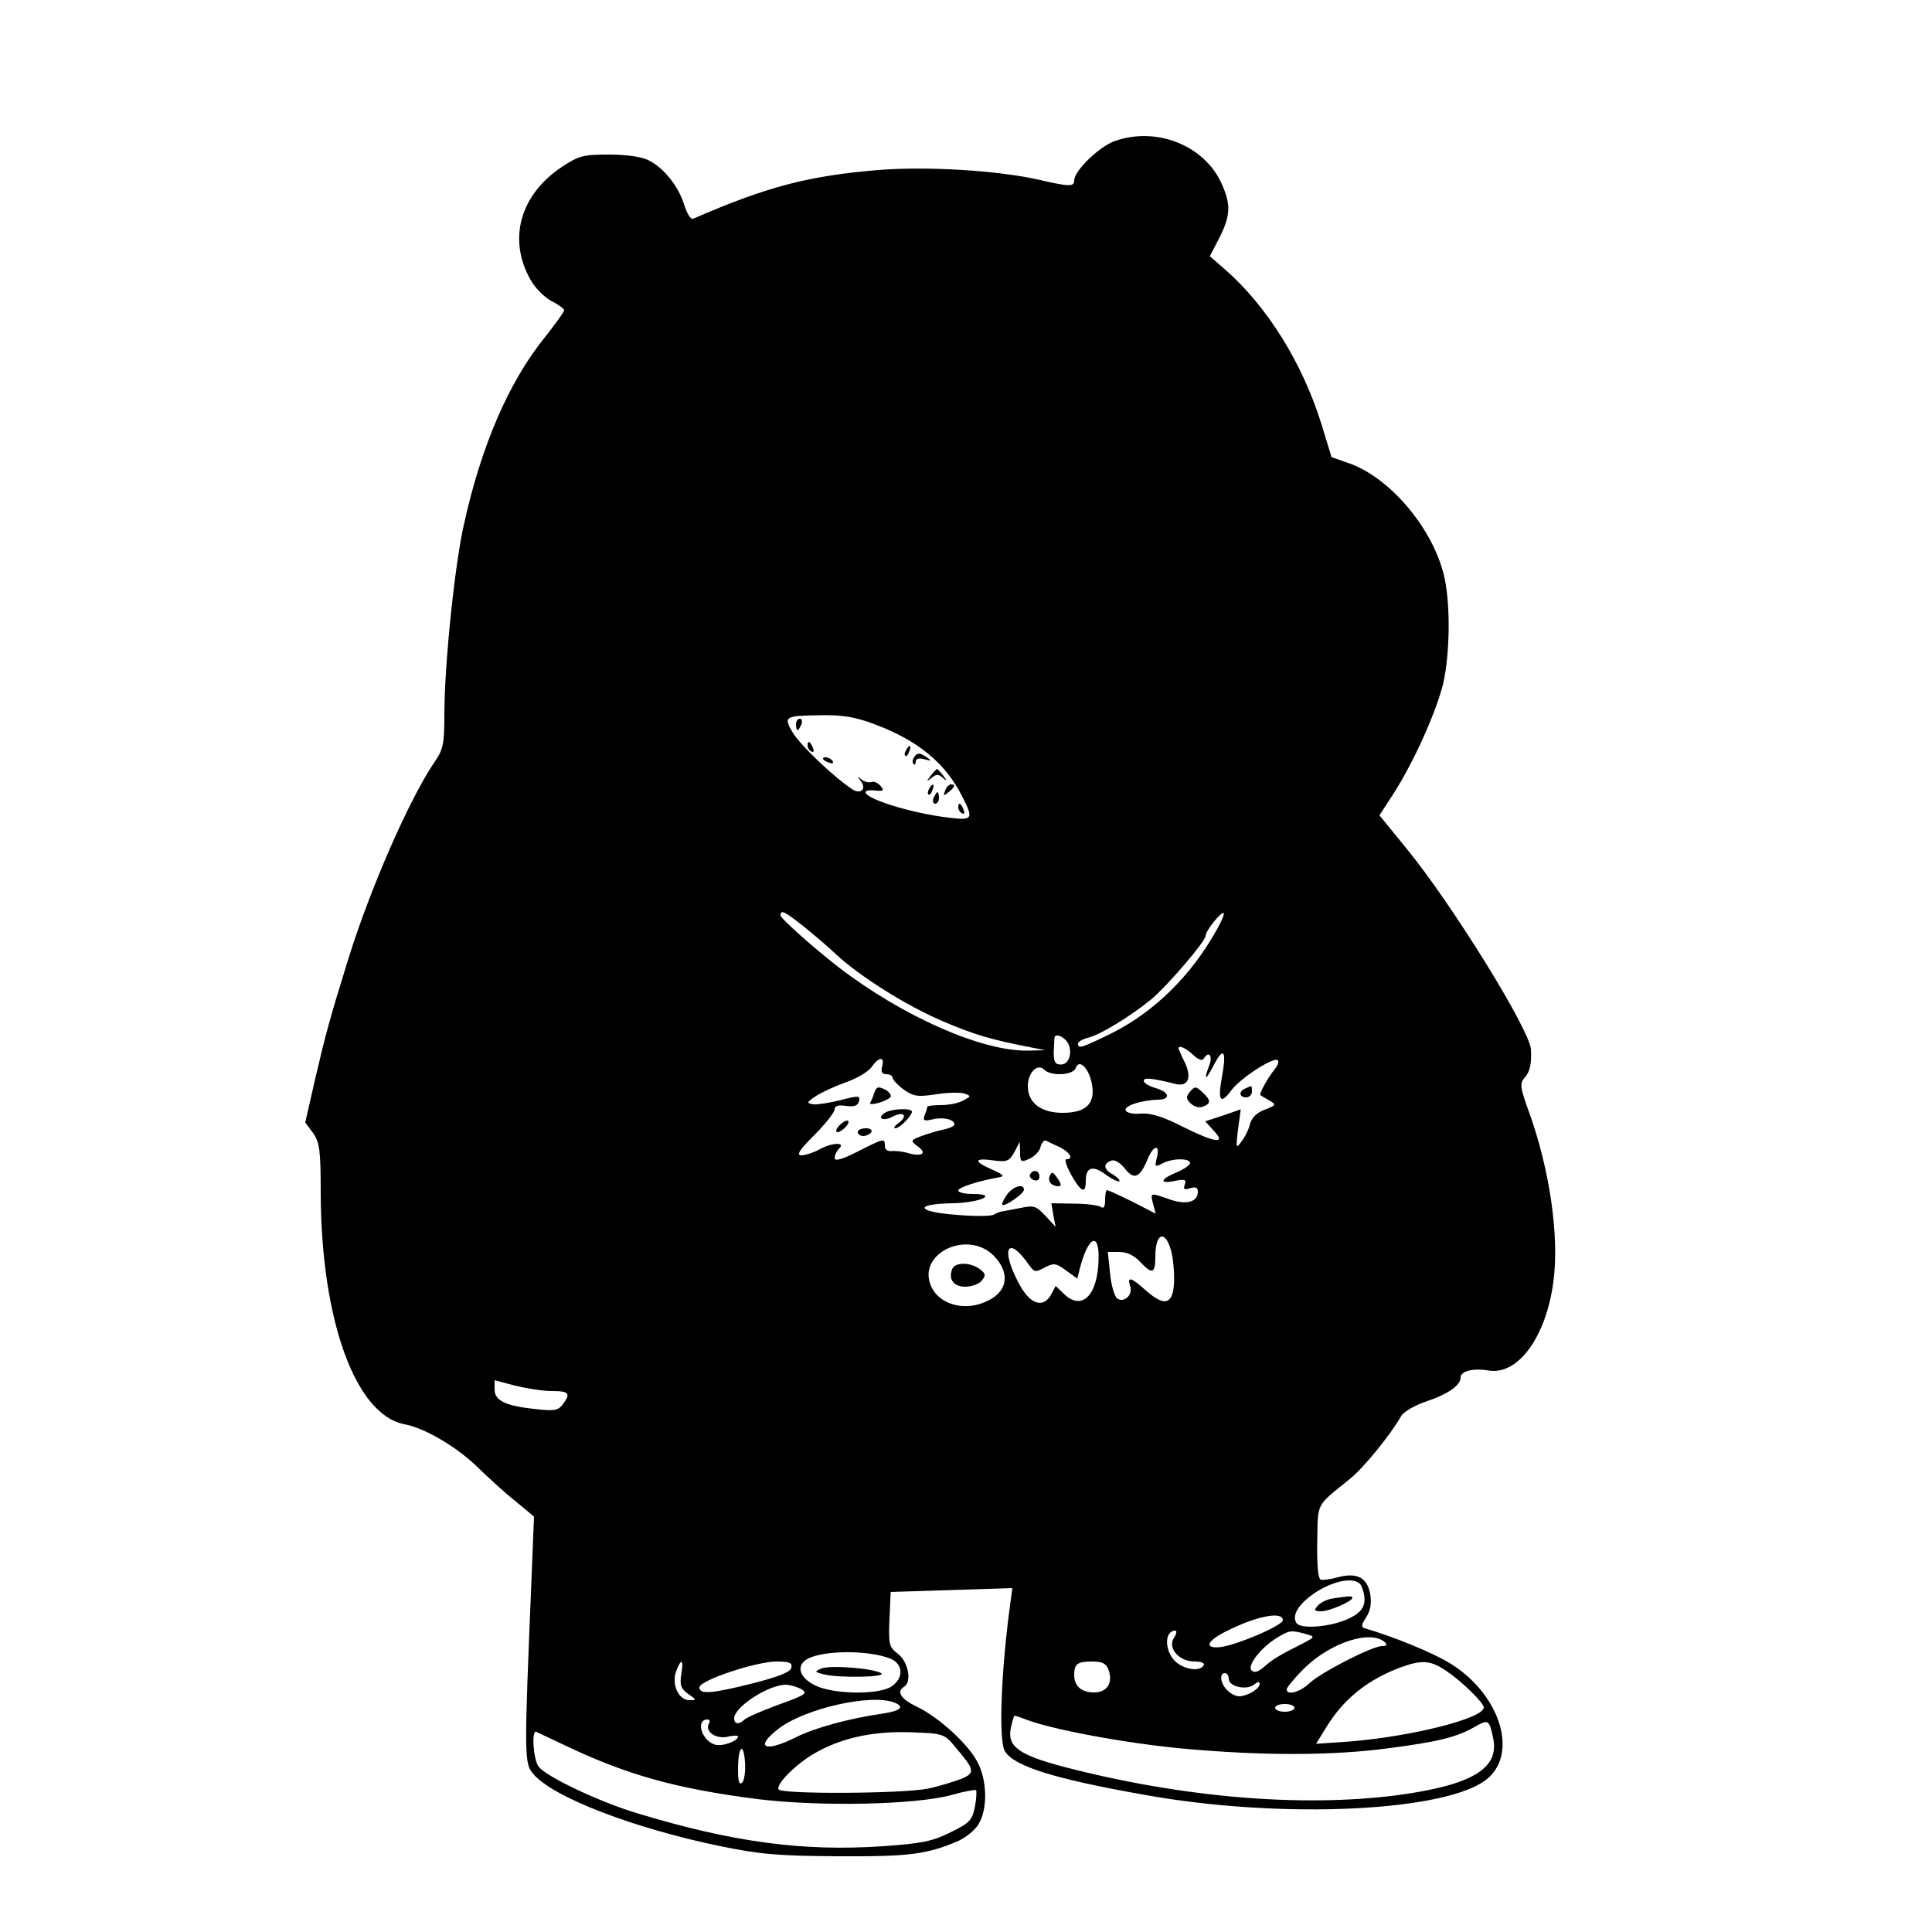 <?xml version="1.0" standalone="no"?>
<!DOCTYPE svg PUBLIC "-//W3C//DTD SVG 20010904//EN"
 "http://www.w3.org/TR/2001/REC-SVG-20010904/DTD/svg10.dtd">
<svg version="1.0" xmlns="http://www.w3.org/2000/svg"
 width="500pt" height="500pt" viewBox="0 0 500 500"
 preserveAspectRatio="xMidYMid meet">

<g transform="translate(0,500) scale(0.1,-0.1)"
fill="#000000" stroke="none">
<path d="M2885 4635 c-40 -14 -105 -77 -105 -102 0 -17 -14 -16 -92 2 -107 24
-287 35 -415 25 -181 -15 -288 -43 -479 -126 -6 -3 -16 13 -23 35 -14 47 -52
96 -92 116 -17 9 -57 15 -102 15 -68 0 -79 -3 -123 -32 -109 -73 -140 -188
-81 -292 12 -22 37 -46 54 -55 18 -9 33 -20 33 -24 0 -4 -23 -36 -50 -70 -93
-115 -165 -281 -210 -487 -24 -108 -50 -363 -50 -490 0 -75 -3 -90 -26 -123
-65 -96 -165 -324 -222 -507 -48 -154 -60 -199 -87 -315 l-25 -110 20 -27 c17
-24 20 -44 20 -155 1 -330 90 -575 217 -599 54 -10 139 -61 192 -114 26 -25
68 -64 95 -85 l48 -40 -6 -150 c-20 -482 -20 -489 6 -518 52 -59 257 -138 478
-184 107 -22 152 -26 310 -27 185 -1 229 5 311 40 19 9 43 28 52 44 23 38 22
112 -3 159 -23 46 -99 116 -157 144 -42 20 -54 39 -33 52 20 12 11 63 -15 84
-24 18 -26 25 -23 91 l3 70 158 5 157 5 -5 -37 c-24 -173 -31 -353 -15 -384
22 -39 124 -72 362 -114 360 -65 794 -43 890 44 78 70 26 221 -102 298 -45 27
-145 68 -218 89 -10 3 -9 9 4 29 11 18 14 35 10 60 -8 43 -35 56 -84 43 -18
-5 -38 -8 -44 -6 -7 3 -10 38 -9 98 2 104 -5 90 85 163 36 29 107 117 132 162
6 11 35 28 65 38 57 19 89 42 89 62 0 17 34 25 73 18 76 -12 148 87 167 229
16 117 -9 292 -64 443 -22 61 -23 71 -11 85 15 16 19 38 17 75 -5 53 -204 375
-322 519 l-70 86 37 57 c53 83 110 211 128 284 17 76 19 197 4 271 -26 123
-135 256 -242 297 l-51 18 -26 85 c-49 158 -141 306 -250 401 l-39 34 25 48
c29 58 30 86 5 141 -45 98 -168 147 -276 109z m-620 -1510 c110 -41 182 -100
225 -186 30 -58 28 -63 -35 -55 -94 11 -215 48 -215 66 0 4 11 6 26 4 21 -2
23 0 13 12 -7 8 -18 13 -24 10 -7 -2 -19 1 -26 7 -11 10 -11 9 -1 -5 15 -19 0
-34 -20 -22 -46 29 -136 114 -157 149 -24 41 -20 43 76 44 54 1 89 -5 138 -24z
m-186 -522 c25 -20 64 -53 86 -74 62 -57 181 -132 275 -172 82 -35 124 -47
220 -66 l45 -9 -45 -1 c-119 -2 -323 88 -490 216 -62 48 -150 126 -150 134 0
16 11 10 59 -28z m1070 -9 c-66 -119 -163 -214 -274 -269 -76 -37 -85 -40 -85
-26 0 5 12 12 28 16 31 8 108 55 163 100 42 36 139 149 139 163 0 13 41 64 47
59 2 -3 -6 -22 -18 -43z m-389 -288 c18 -22 9 -61 -14 -61 -16 0 -19 7 -19 33
1 17 2 34 2 37 2 10 19 5 31 -9z m328 -36 c12 -12 23 -16 27 -10 13 21 24 9
15 -16 -16 -42 -10 -42 12 1 25 48 33 35 20 -34 -11 -61 -3 -71 26 -31 24 31
109 86 119 76 3 -3 0 -14 -8 -23 -19 -24 -41 -64 -37 -67 2 -2 12 -8 23 -14
19 -11 18 -12 -12 -24 -20 -7 -34 -21 -38 -37 -3 -13 -13 -34 -22 -45 -14 -20
-15 -18 -9 31 l7 52 -46 -16 -46 -15 22 -24 c34 -36 4 -32 -82 11 -49 25 -81
35 -106 33 -21 -2 -38 2 -40 9 -4 11 41 26 85 27 33 1 28 20 -7 30 -17 5 -31
13 -31 19 0 9 21 7 81 -8 34 -9 45 16 24 58 -8 16 -15 32 -15 34 0 9 19 1 38
-17z m-805 -30 c-4 -14 0 -20 11 -20 9 0 16 -4 16 -9 0 -5 13 -19 29 -31 26
-18 37 -19 84 -12 29 5 62 5 73 2 18 -7 17 -7 -3 -18 -12 -7 -38 -12 -57 -12
-20 0 -36 -2 -36 -4 0 -2 -3 -12 -7 -22 -5 -14 -2 -16 20 -11 27 7 57 0 57
-13 0 -4 -12 -10 -27 -13 -16 -3 -41 -11 -58 -17 -29 -11 -29 -12 -11 -26 26
-18 14 -28 -21 -19 -15 5 -36 7 -45 6 -11 -1 -18 4 -18 13 0 21 -1 21 -70 -14
-41 -21 -60 -26 -60 -17 0 7 5 18 12 25 17 17 -20 15 -52 -3 -14 -8 -34 -14
-45 -15 -15 0 -8 12 33 53 29 29 52 59 52 66 0 9 9 12 29 9 21 -3 31 0 34 12
4 15 -1 15 -47 3 -28 -7 -60 -12 -71 -11 -18 3 -18 5 6 21 15 10 50 26 78 36
29 10 59 28 67 40 19 27 34 27 27 1z m543 -46 c9 -50 -15 -74 -76 -74 -56 0
-90 26 -90 69 0 35 25 60 42 43 18 -18 75 -15 82 4 9 25 34 0 42 -42z m-83
-163 c27 -14 36 -31 17 -31 -6 0 0 -18 12 -40 26 -46 38 -51 38 -16 0 36 18
41 52 16 16 -12 32 -19 35 -17 2 3 -5 10 -16 17 -25 13 -27 28 -6 36 9 4 23
-4 36 -20 24 -31 39 -24 59 24 15 37 33 40 24 4 -6 -24 -5 -25 14 -15 26 14
72 14 72 1 0 -5 -16 -16 -35 -24 -43 -18 -46 -31 -4 -22 26 5 30 3 25 -10 -4
-12 -1 -14 14 -9 14 4 20 2 20 -9 0 -27 -30 -35 -73 -20 -51 18 -50 18 -43
-11 l7 -26 -60 31 c-33 16 -63 30 -66 30 -3 0 -5 -12 -5 -26 0 -18 -4 -23 -12
-17 -7 4 -39 8 -70 8 l-57 1 5 -31 6 -30 -27 29 c-23 25 -30 27 -63 20 -20 -4
-41 -8 -47 -9 -5 0 -16 -4 -22 -8 -7 -5 -51 -5 -98 -1 -104 8 -111 28 -11 30
72 1 122 24 53 24 -20 0 -37 4 -37 9 0 8 53 25 105 34 16 3 12 7 -17 20 -49
21 -48 31 2 24 36 -5 42 -2 55 21 l14 27 1 -27 c0 -25 2 -27 24 -17 13 6 27
20 29 31 3 11 9 18 14 16 4 -2 20 -10 36 -17z m290 -277 c4 -21 7 -57 5 -79
-4 -51 -25 -56 -71 -16 -40 36 -51 39 -42 12 7 -22 -15 -43 -33 -32 -7 4 -16
33 -19 64 l-6 57 30 0 c19 0 38 -9 53 -25 32 -34 40 -32 40 13 0 66 29 70 43
6z m-190 -17 c-3 -90 -43 -129 -88 -87 l-23 22 -11 -21 c-21 -39 -56 -27 -85
29 -48 91 -27 125 28 45 13 -18 17 -18 40 -5 24 12 29 11 55 -8 l29 -21 6 24
c22 87 52 100 49 22z m-272 14 c43 -43 38 -91 -12 -116 -58 -31 -129 -13 -150
38 -35 83 94 145 162 78z m-1143 -351 c45 0 50 -6 28 -35 -11 -15 -22 -17 -67
-12 -80 8 -109 22 -109 51 l0 24 53 -14 c28 -7 71 -14 95 -14z m2096 -506 c16
-42 7 -65 -36 -84 -46 -21 -123 -27 -133 -10 -13 21 8 52 53 81 51 32 106 39
116 13z m-204 -87 c0 -14 -125 -67 -165 -70 -39 -3 -31 16 16 40 80 41 149 54
149 30z m-282 -46 c-17 -27 14 -61 54 -61 17 0 27 -4 23 -10 -10 -17 -50 -11
-73 10 -29 28 -29 80 0 80 4 0 3 -9 -4 -19z m342 10 c24 -7 24 -7 -10 -25 -60
-30 -79 -42 -100 -61 -14 -12 -24 -15 -31 -8 -12 12 23 58 65 84 33 20 37 21
76 10z m205 -22 c5 -6 3 -9 -8 -9 -26 0 -158 -68 -188 -96 -24 -23 -59 -33
-59 -16 0 5 20 29 44 53 68 68 175 103 211 68z m-1282 -41 c34 -13 37 -50 5
-72 -32 -23 -152 -21 -198 2 -43 21 -51 53 -18 70 43 21 153 22 211 0z m-540
-42 c-4 -27 -1 -36 18 -50 22 -15 23 -16 3 -16 -28 0 -47 42 -34 75 13 35 20
31 13 -9z m285 18 c-2 -11 -32 -23 -98 -40 -107 -27 -140 -30 -140 -11 0 18
144 66 198 67 35 0 43 -3 40 -16z m821 -6 c12 -33 -4 -58 -37 -58 -33 0 -52
16 -52 45 0 29 8 35 47 35 26 0 36 -5 42 -22z m875 -3 c41 -28 96 -82 96 -94
0 -28 -186 -75 -347 -88 l-87 -6 24 39 c46 77 110 128 198 160 53 19 75 17
116 -11z m-564 -20 c0 -20 46 -30 65 -15 10 8 15 9 15 2 0 -13 -32 -32 -54
-32 -8 0 -22 7 -30 16 -18 17 -21 44 -6 44 6 0 10 -7 10 -15z m-1107 -26 c19
-11 13 -15 -59 -41 -43 -16 -83 -33 -88 -39 -14 -13 -26 -11 -26 4 0 29 87 86
133 87 10 0 28 -5 40 -11z m241 -35 c29 -11 17 -22 -31 -29 -84 -12 -177 -37
-225 -62 -81 -40 -106 -25 -42 24 69 52 238 90 298 67z m1036 -14 c0 -5 -11
-10 -25 -10 -14 0 -25 5 -25 10 0 6 11 10 25 10 14 0 25 -4 25 -10z m-695 -30
c68 -26 255 -61 403 -75 205 -19 386 -19 531 0 132 17 180 29 226 55 37 21 39
20 49 -27 18 -80 -55 -123 -248 -149 -248 -32 -557 -6 -861 73 -118 31 -149
53 -139 101 4 18 8 32 10 32 1 0 14 -4 29 -10z m-820 -10 c-12 -20 16 -41 47
-35 15 4 28 4 28 1 0 -12 -42 -27 -60 -21 -35 11 -50 65 -19 65 6 0 7 -5 4
-10z m-375 -56 c163 -78 290 -113 500 -140 163 -20 411 -15 504 11 32 9 60 14
62 12 2 -2 1 -22 -3 -43 -7 -35 -14 -42 -63 -66 -46 -23 -74 -29 -175 -36
-207 -14 -387 10 -635 85 -97 29 -237 95 -256 121 -14 18 -19 96 -6 90 4 -2
36 -17 72 -34z m1012 -5 c51 -60 53 -67 15 -83 -19 -7 -57 -19 -86 -25 -63
-13 -377 -15 -386 -2 -7 13 41 62 89 91 69 41 151 60 250 57 88 -3 90 -4 118
-38z m-551 -92 c-8 -8 -11 2 -11 34 0 59 14 73 18 19 2 -24 -2 -48 -7 -53z"/>
<path d="M2060 3125 c0 -8 2 -15 4 -15 2 0 6 7 10 15 3 8 1 15 -4 15 -6 0 -10
-7 -10 -15z"/>
<path d="M2090 3071 c0 -6 4 -13 10 -16 6 -3 7 1 4 9 -7 18 -14 21 -14 7z"/>
<path d="M2345 3059 c-4 -6 -5 -12 -2 -15 2 -3 7 2 10 11 7 17 1 20 -8 4z"/>
<path d="M2365 3039 c-4 -6 -4 -13 -1 -16 3 -4 6 -1 6 6 0 8 8 10 23 6 17 -5
19 -4 7 4 -19 14 -27 14 -35 0z"/>
<path d="M2130 3036 c0 -2 7 -7 16 -10 8 -3 12 -2 9 4 -6 10 -25 14 -25 6z"/>
<path d="M2409 2993 c-12 -16 -12 -17 2 -6 12 10 18 10 29 0 12 -10 12 -9 1 6
-7 9 -15 17 -16 17 -1 0 -9 -8 -16 -17z"/>
<path d="M2405 2959 c-4 -6 -5 -12 -2 -15 2 -3 7 2 10 11 7 17 1 20 -8 4z"/>
<path d="M2446 2954 c-5 -14 -4 -15 9 -4 17 14 19 20 6 20 -5 0 -12 -7 -15
-16z"/>
<path d="M2416 2935 c-3 -8 -1 -15 4 -15 6 0 10 7 10 15 0 8 -2 15 -4 15 -2 0
-6 -7 -10 -15z"/>
<path d="M2480 2911 c0 -6 4 -13 10 -16 6 -3 7 1 4 9 -7 18 -14 21 -14 7z"/>
<path d="M3080 2175 c-11 -13 -11 -19 2 -31 8 -8 22 -12 31 -8 22 8 21 17 -2
38 -16 15 -19 15 -31 1z"/>
<path d="M3223 2183 c-18 -7 -16 -23 2 -23 8 0 15 7 15 15 0 8 -1 15 -2 14 -2
0 -9 -3 -15 -6z"/>
<path d="M2263 2173 c-3 -10 -8 -22 -11 -27 -5 -9 39 2 52 14 4 5 -1 13 -13
20 -18 9 -22 8 -28 -7z"/>
<path d="M2290 2120 c-22 -14 -5 -23 20 -10 28 15 41 3 16 -16 -11 -8 -15 -14
-9 -14 11 0 43 32 43 43 0 10 -53 8 -70 -3z"/>
<path d="M2170 2085 c-7 -8 -8 -15 -2 -15 5 0 15 7 22 15 7 8 8 15 2 15 -5 0
-15 -7 -22 -15z"/>
<path d="M2220 2070 c0 -5 6 -10 14 -10 8 0 18 5 21 10 3 6 -3 10 -14 10 -12
0 -21 -4 -21 -10z"/>
<path d="M2666 1961 c-3 -5 1 -11 9 -15 9 -3 15 0 15 9 0 16 -16 20 -24 6z"/>
<path d="M2716 1955 c-3 -9 1 -18 10 -22 21 -8 25 -1 9 20 -11 15 -13 16 -19
2z"/>
<path d="M2606 1908 c-9 -12 -14 -24 -12 -26 6 -6 56 29 56 39 0 17 -29 9 -44
-13z"/>
<path d="M2464 1715 c-10 -26 4 -45 34 -45 16 0 36 7 43 16 11 14 10 18 -6 30
-25 18 -64 18 -71 -1z"/>
<path d="M3448 863 c-14 -2 -32 -11 -38 -19 -10 -11 -9 -14 9 -14 22 0 81 26
81 35 0 5 -6 5 -52 -2z"/>
<path d="M2126 682 c-19 -8 -18 -9 5 -15 38 -10 167 -8 149 3 -22 13 -132 21
-154 12z"/>
</g>
</svg>
